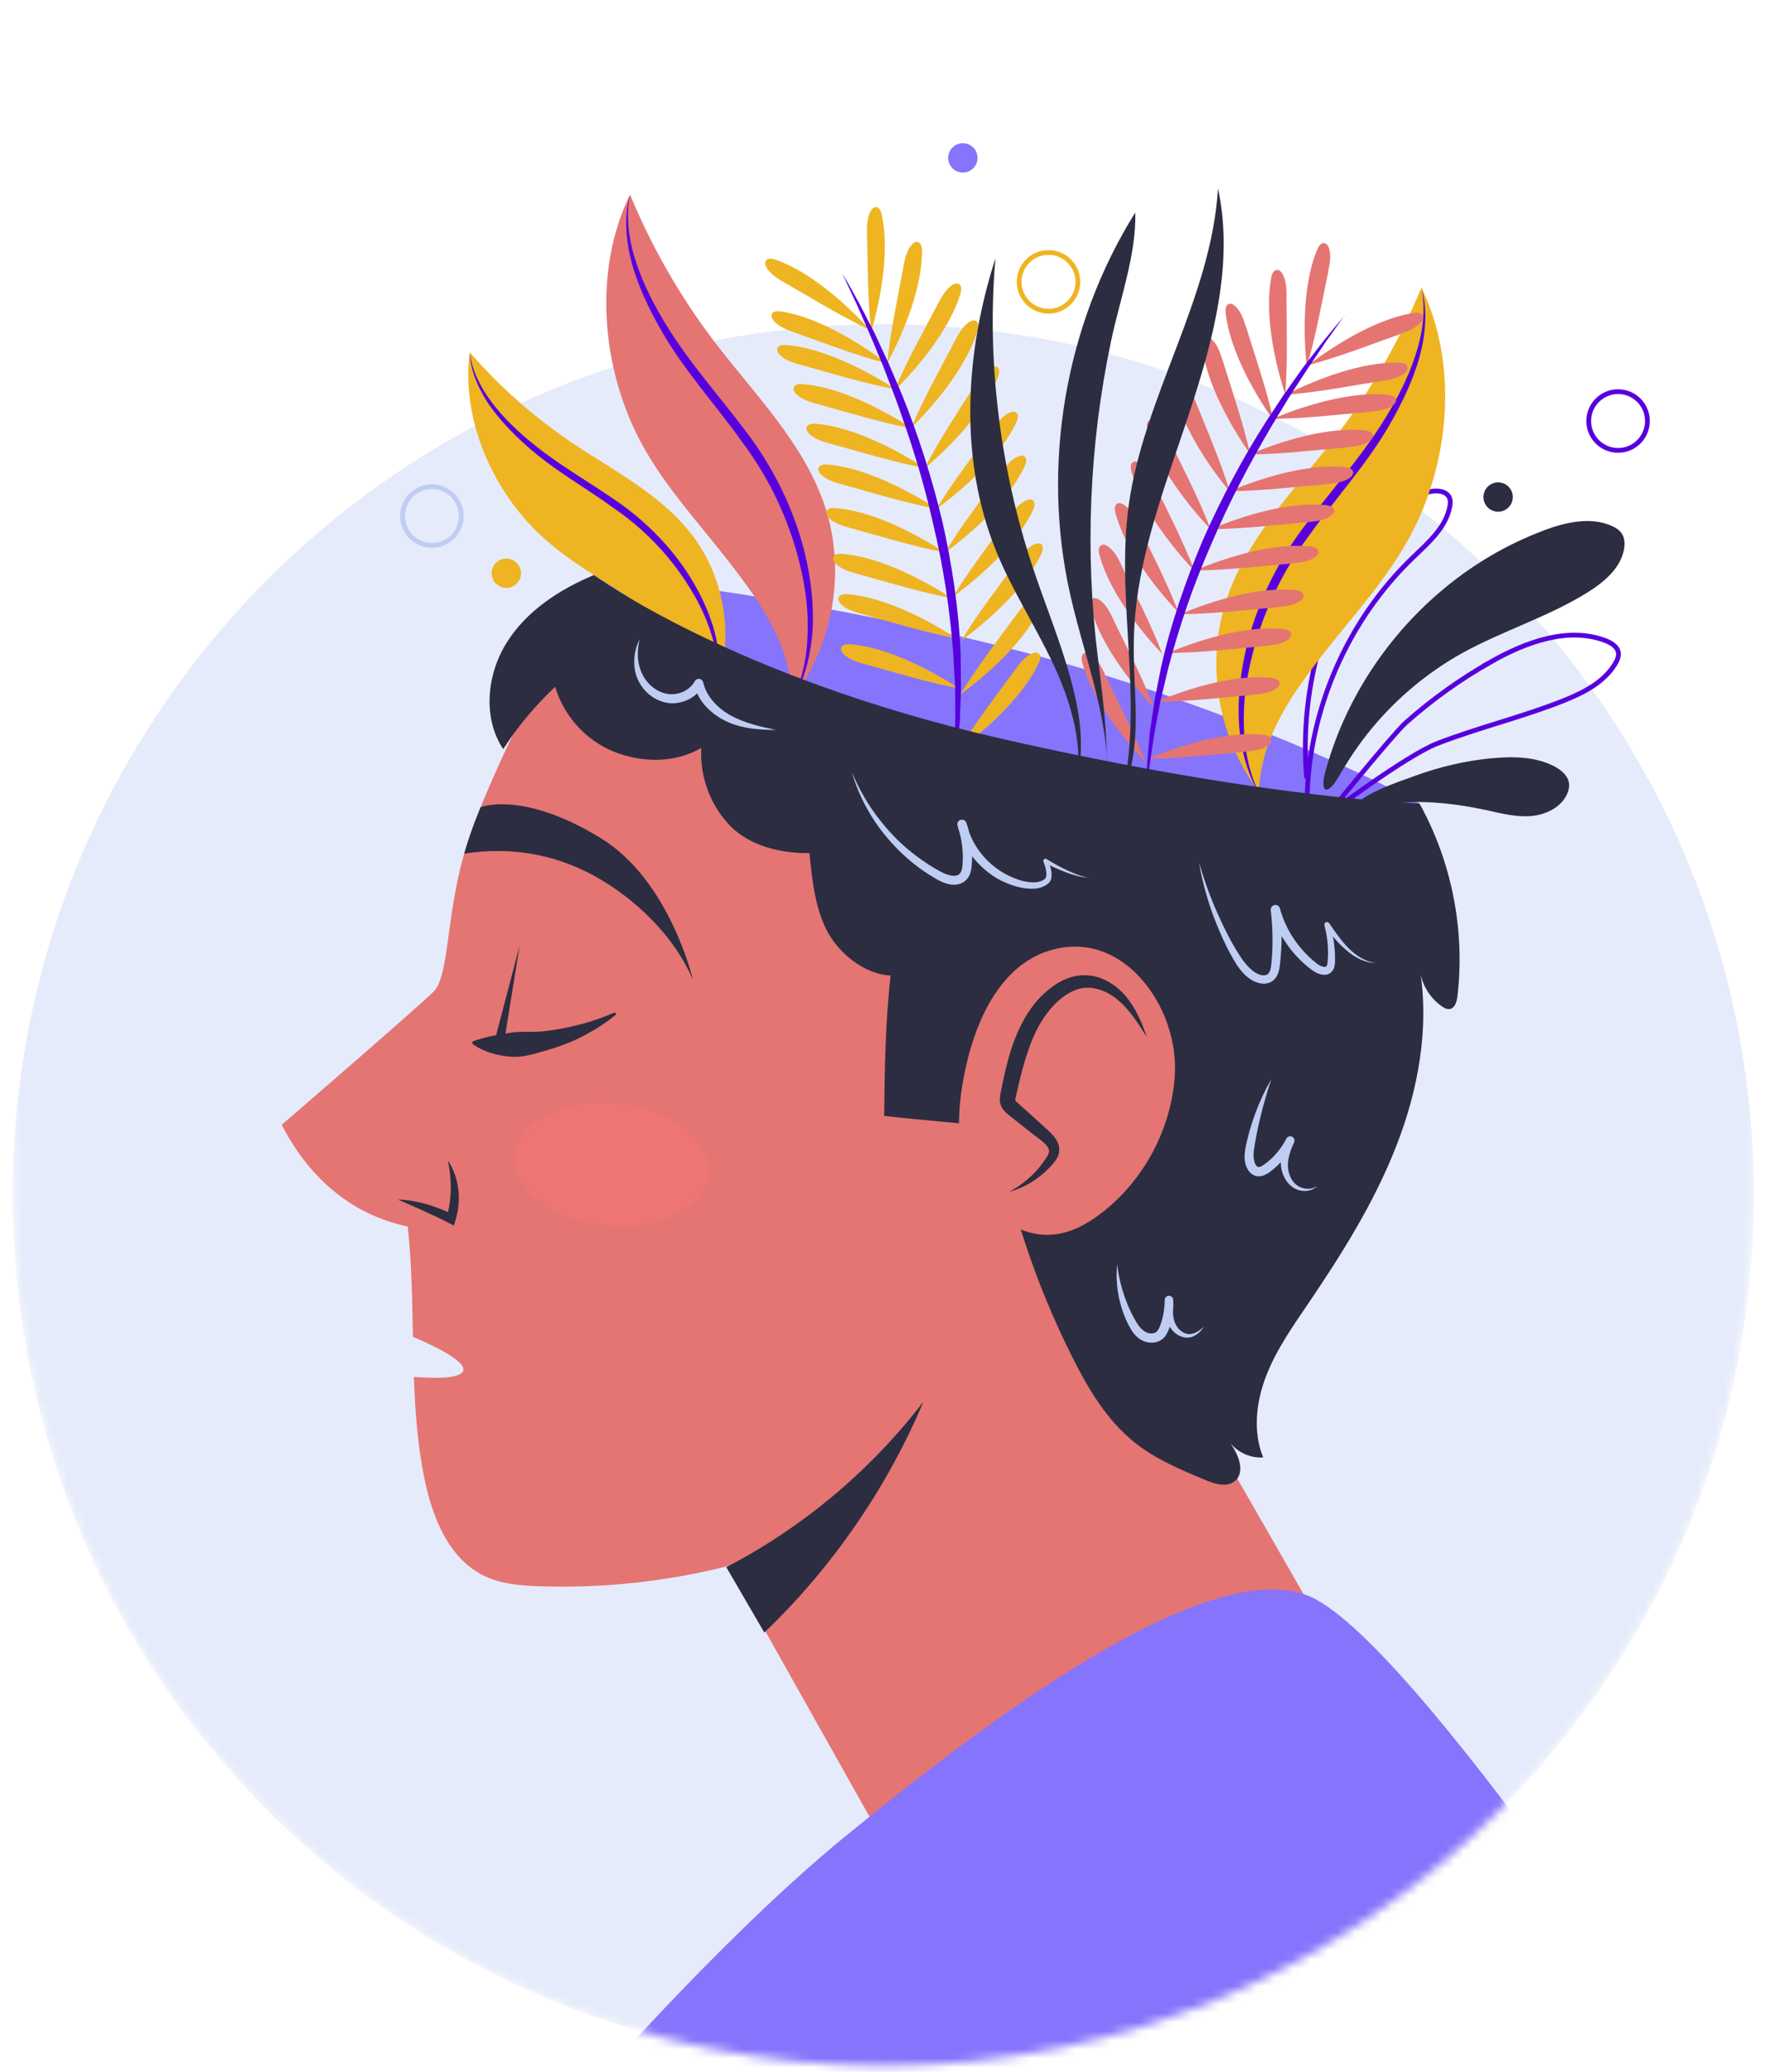 <svg width="196" height="230" viewBox="0 0 196 230" fill="none" xmlns="http://www.w3.org/2000/svg">
<mask id="mask0_991_1444" style="mask-type:luminance" maskUnits="userSpaceOnUse" x="0" y="0" width="196" height="230">
<path d="M194.754 132.67C194.754 186.06 151.474 229.34 98.084 229.34C44.694 229.34 1.414 186.06 1.414 132.67C1.414 79.28 -11.296 0 97.084 0C205.464 0 194.754 79.28 194.754 132.67Z" fill="white"/>
</mask>
<g mask="url(#mask0_991_1444)">
<path d="M98.084 229.34C151.473 229.34 194.754 186.059 194.754 132.67C194.754 79.281 151.473 36 98.084 36C44.694 36 1.414 79.281 1.414 132.67C1.414 186.059 44.694 229.34 98.084 229.34Z" fill="#E5EBFA"/>
<path d="M157.624 89.19C157.624 89.19 140.664 79.75 115.764 72.96C90.864 66.17 65.974 63.84 65.974 63.84C65.974 63.84 92.514 83.66 110.414 87.36C128.314 91.06 157.624 89.18 157.624 89.18V89.19Z" fill="#8674FC"/>
<path d="M145.104 86.41C144.344 77.69 146.494 68.75 151.134 61.33C152.914 58.48 155.234 55.73 158.424 54.68C159.364 54.37 160.694 54.41 160.994 55.36C161.074 55.63 161.054 55.91 161.004 56.19C160.594 58.56 158.584 60.27 156.854 61.94C149.624 68.9 145.314 78.8 145.144 88.83" stroke="#5700DD" stroke-width="0.53" stroke-miterlimit="10"/>
<path d="M171.434 58.88C173.844 57.99 176.564 57.34 178.924 58.36C179.394 58.56 179.854 58.84 180.124 59.28C180.424 59.76 180.444 60.37 180.354 60.93C179.994 63.03 178.194 64.57 176.384 65.71C171.964 68.49 166.854 70.01 162.294 72.55C158.504 74.67 155.114 77.51 152.344 80.85C150.954 82.53 149.744 84.33 148.664 86.22C147.474 88.3 146.514 88.13 147.174 85.68C149.264 77.95 153.814 70.93 159.884 65.74C163.304 62.81 167.224 60.46 171.444 58.89L171.434 58.88Z" fill="#2C2D40"/>
<path d="M165.584 73.46C169.454 71.28 174.104 69.55 178.264 71.11C178.924 71.36 179.644 71.8 179.724 72.5C179.764 72.89 179.604 73.27 179.404 73.61C178.184 75.72 175.854 76.9 173.594 77.8C169.014 79.62 164.194 80.76 159.604 82.54C156.134 83.89 147.434 90.44 147.434 90.44C147.434 90.44 154.764 81.43 156.094 80.25C159.004 77.66 162.194 75.38 165.594 73.46H165.584Z" stroke="#5700DD" stroke-width="0.53" stroke-miterlimit="10"/>
<path d="M165.684 84.18C167.994 83.96 170.414 83.99 172.494 85.02C173.324 85.43 174.144 86.1 174.244 87.01C174.284 87.42 174.174 87.84 173.994 88.21C173.284 89.69 171.594 90.48 169.954 90.6C168.324 90.72 166.704 90.3 165.104 89.95C162.594 89.4 160.034 89.05 157.464 89.03C154.804 89.02 152.384 89.78 149.834 90.1C150.984 88.17 155.114 86.87 157.184 86.11C159.924 85.11 162.784 84.45 165.684 84.17V84.18Z" fill="#2C2D40"/>
<path d="M139.794 87.85C135.224 81.89 133.834 73.61 136.224 66.49C138.564 59.51 144.024 54.12 148.484 48.26C152.294 43.25 155.444 37.75 157.844 31.94C161.844 40.13 161.084 50.61 156.994 58.75C154.364 63.99 150.254 68.31 146.674 72.95C143.084 77.59 140.094 81.99 139.794 87.85Z" fill="#EEB422"/>
<path d="M157.844 31.93C158.574 34.43 158.304 37.13 157.634 39.64C156.924 42.16 155.794 44.53 154.514 46.8C151.954 51.37 148.384 55.21 145.424 59.38C142.354 63.47 140.144 68.16 138.964 73.13C138.364 75.61 138.034 78.16 138.134 80.72C138.194 83.27 138.734 85.83 139.854 88.16C138.514 85.94 137.844 83.34 137.614 80.75C137.414 78.14 137.654 75.51 138.174 72.96C139.214 67.84 141.494 62.97 144.584 58.77C147.684 54.58 151.174 50.78 153.844 46.4C155.184 44.22 156.364 41.93 157.164 39.5C157.974 37.09 158.354 34.48 157.854 31.93H157.844Z" fill="#5700DD"/>
<path d="M88.014 77.51C92.584 71.55 93.974 63.27 91.584 56.15C89.244 49.17 83.784 43.78 79.324 37.92C75.514 32.91 72.364 27.41 69.964 21.6C65.964 29.79 66.724 40.27 70.814 48.41C73.444 53.65 77.554 57.97 81.134 62.61C84.724 67.25 87.714 71.65 88.014 77.51Z" fill="#E47573"/>
<path d="M69.964 21.59C69.464 24.14 69.844 26.75 70.654 29.16C71.454 31.59 72.634 33.88 73.974 36.06C76.644 40.44 80.134 44.24 83.234 48.43C86.314 52.63 88.594 57.5 89.644 62.62C90.164 65.18 90.404 67.81 90.204 70.41C89.964 73 89.294 75.6 87.964 77.82C89.084 75.49 89.624 72.93 89.684 70.38C89.784 67.83 89.454 65.27 88.854 62.79C87.674 57.81 85.464 53.13 82.394 49.04C79.434 44.87 75.864 41.03 73.304 36.46C72.024 34.2 70.894 31.82 70.184 29.3C69.514 26.79 69.244 24.09 69.974 21.59H69.964Z" fill="#5700DD"/>
<path d="M79.604 76.32C81.524 70.73 80.494 64.21 76.924 59.49C73.434 54.86 68.014 52.21 63.224 48.95C59.134 46.17 55.404 42.85 52.164 39.11C51.224 46.22 54.414 53.85 59.494 58.9C62.764 62.15 66.914 64.35 70.744 66.92C74.574 69.49 77.914 72.02 79.604 76.32Z" fill="#EEB422"/>
<path d="M52.154 39.11C52.414 41.14 53.354 42.99 54.554 44.59C55.754 46.2 57.204 47.62 58.754 48.91C61.844 51.51 65.394 53.47 68.754 55.82C72.104 58.19 75.024 61.25 77.084 64.81C78.114 66.59 78.944 68.49 79.444 70.49C79.914 72.48 80.064 74.59 79.624 76.58C79.874 74.56 79.644 72.52 79.054 70.6C78.484 68.67 77.604 66.85 76.534 65.15C74.414 61.73 71.594 58.79 68.284 56.5C65.034 54.13 61.414 52.15 58.364 49.39C56.844 48.02 55.404 46.53 54.244 44.83C53.124 43.12 52.244 41.18 52.164 39.13L52.154 39.11Z" fill="#5700DD"/>
<path d="M142.874 33.01C142.874 32.14 142.854 31.22 142.444 30.45C142.314 30.2 142.084 29.95 141.804 29.96C141.424 29.98 141.244 30.42 141.174 30.79C140.414 34.75 141.494 40.01 142.724 43.8C143.004 40.23 142.874 36.58 142.864 33L142.874 33.01Z" fill="#E47573"/>
<path d="M147.484 30.19C147.664 29.33 147.834 28.44 147.594 27.6C147.514 27.33 147.354 27.04 147.074 26.99C146.704 26.93 146.434 27.33 146.284 27.68C144.714 31.4 144.694 36.76 145.114 40.73C146.124 37.3 146.764 33.7 147.494 30.2L147.484 30.19Z" fill="#E47573"/>
<path d="M155.494 37.07C156.314 36.78 157.174 36.46 157.764 35.81C157.954 35.6 158.114 35.31 158.014 35.05C157.874 34.7 157.394 34.68 157.024 34.74C153.034 35.34 148.444 38.11 145.274 40.54C148.734 39.62 152.134 38.28 155.504 37.08L155.494 37.07Z" fill="#E47573"/>
<path d="M153.464 42.29C154.324 42.15 155.224 41.99 155.924 41.46C156.144 41.29 156.364 41.03 156.304 40.75C156.224 40.38 155.754 40.27 155.384 40.26C151.354 40.13 146.334 42.02 142.774 43.83C146.344 43.55 149.924 42.85 153.464 42.28V42.29Z" fill="#E47573"/>
<path d="M152.084 45.71C152.954 45.63 153.864 45.54 154.594 45.06C154.834 44.9 155.064 44.66 155.024 44.38C154.974 44.01 154.514 43.87 154.144 43.83C150.134 43.41 144.994 44.95 141.314 46.5C144.894 46.47 148.524 46.03 152.084 45.72V45.71Z" fill="#E47573"/>
<path d="M149.514 49.66C150.384 49.58 151.294 49.49 152.024 49.01C152.264 48.85 152.494 48.61 152.454 48.33C152.404 47.96 151.944 47.82 151.574 47.78C147.564 47.36 142.424 48.9 138.744 50.45C142.324 50.42 145.954 49.98 149.514 49.67V49.66Z" fill="#E47573"/>
<path d="M147.324 53.74C148.194 53.66 149.104 53.57 149.834 53.09C150.074 52.93 150.304 52.69 150.264 52.41C150.214 52.04 149.754 51.9 149.384 51.86C145.374 51.44 140.234 52.98 136.554 54.53C140.134 54.5 143.764 54.06 147.324 53.75V53.74Z" fill="#E47573"/>
<path d="M145.214 57.96C146.084 57.88 146.994 57.79 147.724 57.31C147.964 57.15 148.194 56.91 148.154 56.63C148.104 56.26 147.644 56.12 147.274 56.08C143.264 55.66 138.124 57.2 134.444 58.75C138.024 58.72 141.654 58.28 145.214 57.97V57.96Z" fill="#E47573"/>
<path d="M143.464 62.54C144.334 62.46 145.244 62.37 145.974 61.89C146.214 61.73 146.444 61.49 146.404 61.21C146.354 60.84 145.894 60.7 145.524 60.66C141.514 60.24 136.374 61.78 132.694 63.33C136.274 63.3 139.904 62.86 143.464 62.55V62.54Z" fill="#E47573"/>
<path d="M141.814 67.4C142.684 67.32 143.594 67.23 144.324 66.75C144.564 66.59 144.794 66.35 144.754 66.07C144.704 65.7 144.244 65.56 143.874 65.52C139.864 65.1 134.724 66.64 131.044 68.19C134.624 68.16 138.254 67.72 141.814 67.41V67.4Z" fill="#E47573"/>
<path d="M140.444 71.71C141.314 71.63 142.224 71.54 142.954 71.06C143.194 70.9 143.424 70.66 143.384 70.38C143.334 70.01 142.874 69.87 142.504 69.83C138.494 69.41 133.354 70.95 129.674 72.5C133.254 72.47 136.884 72.03 140.444 71.72V71.71Z" fill="#E47573"/>
<path d="M139.154 77.13C140.024 77.05 140.934 76.96 141.664 76.48C141.904 76.32 142.134 76.08 142.094 75.8C142.044 75.43 141.584 75.29 141.214 75.25C137.204 74.83 132.064 76.37 128.384 77.92C131.964 77.89 135.594 77.45 139.154 77.14V77.13Z" fill="#E47573"/>
<path d="M138.244 83.45C139.114 83.37 140.024 83.28 140.754 82.8C140.994 82.64 141.224 82.4 141.184 82.12C141.134 81.75 140.674 81.61 140.304 81.57C136.294 81.15 131.154 82.69 127.474 84.24C131.054 84.21 134.684 83.77 138.244 83.46V83.45Z" fill="#E47573"/>
<path d="M138.374 36.34C138.114 35.5 137.834 34.63 137.204 34.02C137.004 33.82 136.714 33.65 136.454 33.74C136.104 33.87 136.064 34.35 136.104 34.72C136.544 38.73 139.124 43.43 141.424 46.69C140.644 43.2 139.444 39.75 138.384 36.33L138.374 36.34Z" fill="#E47573"/>
<path d="M135.764 40.02C135.504 39.18 135.224 38.31 134.594 37.7C134.394 37.5 134.104 37.33 133.844 37.42C133.494 37.55 133.454 38.03 133.494 38.4C133.934 42.41 136.514 47.11 138.814 50.37C138.034 46.88 136.834 43.43 135.774 40.01L135.764 40.02Z" fill="#E47573"/>
<path d="M132.734 44.5C132.414 43.69 132.054 42.84 131.394 42.28C131.174 42.1 130.874 41.95 130.624 42.06C130.284 42.21 130.274 42.7 130.344 43.07C131.094 47.03 134.034 51.52 136.574 54.59C135.524 51.17 134.064 47.82 132.734 44.5Z" fill="#E47573"/>
<path d="M129.914 48.94C129.534 48.15 129.124 47.33 128.424 46.82C128.194 46.65 127.884 46.52 127.634 46.66C127.304 46.84 127.334 47.32 127.424 47.68C128.444 51.58 131.694 55.86 134.434 58.75C133.154 55.41 131.464 52.17 129.904 48.95L129.914 48.94Z" fill="#E47573"/>
<path d="M128.134 53.56C127.754 52.77 127.344 51.95 126.634 51.44C126.404 51.27 126.094 51.14 125.844 51.28C125.514 51.46 125.544 51.94 125.634 52.3C126.654 56.2 129.904 60.48 132.644 63.37C131.364 60.03 129.674 56.79 128.114 53.57L128.134 53.56Z" fill="#E47573"/>
<path d="M126.354 58.19C125.974 57.4 125.564 56.58 124.864 56.07C124.634 55.9 124.324 55.77 124.074 55.91C123.744 56.09 123.774 56.57 123.864 56.93C124.884 60.83 128.134 65.11 130.874 68C129.594 64.66 127.904 61.42 126.344 58.2L126.354 58.19Z" fill="#E47573"/>
<path d="M124.574 62.81C124.194 62.02 123.784 61.2 123.074 60.69C122.844 60.52 122.534 60.39 122.284 60.53C121.954 60.71 121.984 61.19 122.074 61.55C123.094 65.45 126.344 69.73 129.084 72.62C127.804 69.28 126.114 66.04 124.554 62.82L124.574 62.81Z" fill="#E47573"/>
<path d="M122.674 74.79C122.294 74 121.884 73.18 121.174 72.67C120.944 72.5 120.634 72.37 120.384 72.51C120.054 72.69 120.084 73.17 120.174 73.53C121.194 77.43 124.444 81.71 127.184 84.6C125.904 81.26 124.214 78.02 122.654 74.8L122.674 74.79Z" fill="#E47573"/>
<path d="M123.624 68.74C123.244 67.95 122.834 67.13 122.134 66.62C121.904 66.45 121.594 66.32 121.344 66.46C121.014 66.64 121.044 67.12 121.134 67.48C122.154 71.38 125.404 75.66 128.144 78.55C126.864 75.21 125.174 71.97 123.614 68.75L123.624 68.74Z" fill="#E47573"/>
<path d="M149.334 34.97C148.634 35.98 147.914 36.99 147.194 37.99L145.134 41.05L143.124 44.14L141.214 47.29C138.724 51.52 136.434 55.87 134.524 60.38C132.544 64.86 130.954 69.51 129.714 74.25L128.864 77.83L128.184 81.45L127.644 85.1L127.274 88.78C127.294 87.55 127.324 86.31 127.364 85.08L127.674 81.39L128.214 77.72L128.934 74.08C130.014 69.25 131.634 64.54 133.564 59.98C135.574 55.45 137.874 51.06 140.534 46.89L142.574 43.8L144.714 40.78L146.974 37.85C147.754 36.89 148.544 35.94 149.334 35V34.97Z" fill="#5700DD"/>
<path d="M100.304 29.67C100.464 28.81 100.644 27.91 101.194 27.23C101.374 27.01 101.634 26.8 101.914 26.87C102.284 26.95 102.374 27.43 102.384 27.8C102.424 31.83 100.414 36.81 98.524 40.32C98.884 36.76 99.664 33.19 100.314 29.67H100.304Z" fill="#EEB422"/>
<path d="M96.284 26.07C96.264 25.2 96.254 24.28 96.644 23.5C96.774 23.25 96.984 22.99 97.264 22.99C97.644 22.99 97.834 23.44 97.914 23.81C98.784 27.75 97.854 33.03 96.734 36.86C96.354 33.3 96.374 29.65 96.284 26.07Z" fill="#EEB422"/>
<path d="M87.164 31.4C86.404 30.96 85.624 30.5 85.154 29.75C85.004 29.51 84.894 29.19 85.044 28.95C85.244 28.63 85.724 28.7 86.084 28.82C89.904 30.12 93.924 33.68 96.604 36.63C93.374 35.1 90.264 33.18 87.164 31.4Z" fill="#EEB422"/>
<path d="M88.224 36.91C87.404 36.62 86.544 36.3 85.954 35.65C85.764 35.44 85.604 35.15 85.704 34.89C85.844 34.54 86.324 34.52 86.694 34.57C90.684 35.16 95.284 37.92 98.454 40.34C94.994 39.43 91.594 38.1 88.214 36.91H88.224Z" fill="#EEB422"/>
<path d="M88.974 40.52C88.134 40.29 87.254 40.03 86.624 39.43C86.424 39.23 86.234 38.95 86.324 38.69C86.444 38.33 86.914 38.28 87.294 38.3C91.314 38.61 96.104 41.04 99.434 43.22C95.924 42.55 92.424 41.47 88.984 40.52H88.974Z" fill="#EEB422"/>
<path d="M90.794 44.86C89.954 44.63 89.074 44.37 88.444 43.77C88.244 43.57 88.054 43.29 88.144 43.03C88.264 42.67 88.734 42.62 89.114 42.64C93.134 42.95 97.924 45.38 101.254 47.56C97.744 46.89 94.244 45.81 90.804 44.86H90.794Z" fill="#EEB422"/>
<path d="M92.224 49.26C91.384 49.03 90.504 48.77 89.874 48.17C89.674 47.97 89.484 47.69 89.574 47.43C89.694 47.07 90.164 47.02 90.544 47.04C94.564 47.35 99.354 49.78 102.684 51.96C99.174 51.29 95.674 50.21 92.234 49.26H92.224Z" fill="#EEB422"/>
<path d="M93.544 53.79C92.704 53.56 91.824 53.3 91.194 52.7C90.994 52.5 90.804 52.22 90.894 51.96C91.014 51.6 91.484 51.55 91.864 51.57C95.884 51.88 100.674 54.31 104.004 56.49C100.494 55.82 96.994 54.74 93.554 53.79H93.544Z" fill="#EEB422"/>
<path d="M94.434 58.62C93.594 58.39 92.714 58.13 92.074 57.53C91.874 57.33 91.684 57.05 91.774 56.79C91.894 56.43 92.364 56.38 92.744 56.4C96.764 56.71 101.554 59.14 104.884 61.32C101.374 60.65 97.874 59.57 94.434 58.62Z" fill="#EEB422"/>
<path d="M95.184 63.7C94.344 63.47 93.464 63.21 92.834 62.61C92.634 62.41 92.444 62.13 92.534 61.87C92.654 61.51 93.124 61.46 93.504 61.48C97.524 61.79 102.314 64.22 105.644 66.4C102.134 65.73 98.634 64.65 95.194 63.7H95.184Z" fill="#EEB422"/>
<path d="M95.764 68.18C94.924 67.95 94.044 67.69 93.414 67.09C93.214 66.89 93.023 66.61 93.114 66.35C93.234 65.99 93.704 65.94 94.084 65.96C98.103 66.27 102.894 68.7 106.224 70.88C102.714 70.21 99.214 69.13 95.774 68.18H95.764Z" fill="#EEB422"/>
<path d="M96.064 73.74C95.224 73.51 94.344 73.25 93.714 72.65C93.514 72.45 93.324 72.17 93.414 71.91C93.534 71.55 94.004 71.5 94.384 71.52C98.404 71.83 103.194 74.26 106.524 76.44C103.014 75.77 99.514 74.69 96.074 73.74H96.064Z" fill="#EEB422"/>
<path d="M95.834 80.13C94.994 79.9 94.114 79.64 93.484 79.04C93.284 78.84 93.094 78.56 93.184 78.3C93.304 77.94 93.774 77.89 94.154 77.91C98.174 78.22 102.964 80.65 106.294 82.83C102.784 82.16 99.284 81.08 95.844 80.13H95.834Z" fill="#EEB422"/>
<path d="M104.144 33.75C104.554 32.98 104.984 32.17 105.704 31.68C105.934 31.52 106.254 31.4 106.494 31.54C106.824 31.73 106.774 32.21 106.664 32.57C105.514 36.44 102.134 40.6 99.294 43.4C100.684 40.11 102.484 36.92 104.144 33.75Z" fill="#EEB422"/>
<path d="M106.044 37.84C106.454 37.07 106.884 36.26 107.604 35.77C107.834 35.61 108.154 35.49 108.394 35.63C108.724 35.82 108.674 36.3 108.564 36.66C107.414 40.53 104.034 44.69 101.194 47.49C102.584 44.2 104.384 41.01 106.044 37.84Z" fill="#EEB422"/>
<path d="M108.224 42.79C108.684 42.05 109.184 41.28 109.944 40.85C110.194 40.71 110.514 40.61 110.744 40.77C111.054 40.98 110.974 41.46 110.834 41.81C109.384 45.57 105.684 49.46 102.644 52.03C104.294 48.85 106.324 45.82 108.224 42.79Z" fill="#EEB422"/>
<path d="M110.204 47.66C110.714 46.95 111.264 46.22 112.054 45.84C112.304 45.72 112.634 45.64 112.854 45.82C113.144 46.05 113.034 46.52 112.874 46.86C111.174 50.52 107.214 54.14 103.994 56.49C105.854 53.44 108.094 50.55 110.204 47.66Z" fill="#EEB422"/>
<path d="M111.134 52.53C111.644 51.82 112.194 51.09 112.984 50.71C113.234 50.59 113.564 50.51 113.784 50.69C114.074 50.92 113.964 51.39 113.804 51.73C112.104 55.39 108.144 59.01 104.924 61.36C106.784 58.31 109.024 55.42 111.134 52.53Z" fill="#EEB422"/>
<path d="M112.054 57.4C112.564 56.69 113.114 55.96 113.904 55.58C114.154 55.46 114.484 55.38 114.704 55.56C114.994 55.79 114.884 56.26 114.724 56.6C113.024 60.26 109.064 63.88 105.844 66.23C107.704 63.18 109.944 60.29 112.054 57.4Z" fill="#EEB422"/>
<path d="M112.974 62.27C113.484 61.56 114.034 60.83 114.824 60.45C115.074 60.33 115.404 60.25 115.624 60.43C115.914 60.66 115.804 61.13 115.644 61.47C113.944 65.13 109.984 68.75 106.764 71.1C108.624 68.05 110.864 65.16 112.974 62.27Z" fill="#EEB422"/>
<path d="M112.694 74.39C113.204 73.68 113.754 72.95 114.544 72.57C114.794 72.45 115.124 72.37 115.344 72.55C115.634 72.78 115.524 73.25 115.364 73.59C113.664 77.25 109.704 80.87 106.484 83.22C108.344 80.17 110.584 77.28 112.694 74.39Z" fill="#EEB422"/>
<path d="M112.844 68.27C113.354 67.56 113.904 66.83 114.694 66.45C114.944 66.33 115.274 66.25 115.494 66.43C115.784 66.66 115.674 67.13 115.514 67.47C113.814 71.13 109.854 74.75 106.634 77.1C108.494 74.05 110.734 71.16 112.844 68.27Z" fill="#EEB422"/>
<path d="M93.604 30.45C94.214 31.52 94.824 32.59 95.414 33.68L97.114 36.97L98.674 40.33L100.134 43.74C101.994 48.32 103.484 53.06 104.644 57.87C105.724 62.7 106.474 67.62 106.674 72.57L106.724 76.28L106.594 79.99L106.234 83.68C106.054 84.9 105.864 86.12 105.664 87.34L105.964 83.66L106.084 79.98L106.064 76.3L105.864 72.63C105.494 67.74 104.764 62.88 103.614 58.12C102.554 53.34 101.064 48.65 99.374 44.04L98.054 40.6L96.634 37.2L95.154 33.82C94.624 32.71 94.104 31.59 93.594 30.47L93.604 30.45Z" fill="#5700DD"/>
<path d="M119.444 87.69C120.414 83.05 119.044 78.22 117.054 73.92C115.064 69.62 112.434 65.62 110.644 61.24C106.454 50.98 107.154 39.22 110.544 28.67C109.544 40.01 111.054 51.95 114.614 62.77C116.024 67.04 117.774 71.2 118.944 75.55C120.114 79.89 120.444 83.31 119.444 87.69Z" fill="#2C2D40"/>
<path d="M122.333 91.18C124.523 82.87 120.713 74.34 118.833 65.95C115.613 51.61 118.283 36.04 126.073 23.59C126.183 28.34 124.343 33.26 123.373 37.91C120.953 49.42 120.463 61.32 121.913 72.99C122.633 78.76 123.533 85.49 122.333 91.18Z" fill="#2C2D40"/>
<path d="M124.573 88.35C127.073 77.88 123.883 66.83 125.333 56.16C126.983 44.02 134.543 33.14 135.253 20.91C137.043 29.16 134.733 37.76 132.093 45.77C129.453 53.79 126.273 61.8 125.933 70.24C125.673 76.83 127.153 82.28 124.563 88.35H124.573Z" fill="#2C2D40"/>
<path d="M182.944 46.74C182.944 48.54 181.484 50 179.684 50C177.884 50 176.424 48.54 176.424 46.74C176.424 44.94 177.884 43.48 179.684 43.48C181.484 43.48 182.944 44.94 182.944 46.74Z" stroke="#5700DD" stroke-width="0.53" stroke-miterlimit="10"/>
<path d="M119.694 31.29C119.694 33.09 118.234 34.55 116.434 34.55C114.634 34.55 113.174 33.09 113.174 31.29C113.174 29.49 114.634 28.03 116.434 28.03C118.234 28.03 119.694 29.49 119.694 31.29Z" stroke="#EEB422" stroke-width="0.53" stroke-miterlimit="10"/>
<path d="M47.964 60.55C49.764 60.55 51.224 59.09 51.224 57.29C51.224 55.49 49.764 54.03 47.964 54.03C46.163 54.03 44.704 55.49 44.704 57.29C44.704 59.09 46.163 60.55 47.964 60.55Z" stroke="#BFCDF2" stroke-width="0.53" stroke-miterlimit="10"/>
<path d="M167.994 55.18C167.994 56.08 167.264 56.81 166.364 56.81C165.464 56.81 164.734 56.08 164.734 55.18C164.734 54.28 165.464 53.55 166.364 53.55C167.264 53.55 167.994 54.28 167.994 55.18Z" fill="#2C2D40"/>
<path d="M108.554 17.53C108.554 18.43 107.824 19.16 106.924 19.16C106.024 19.16 105.294 18.43 105.294 17.53C105.294 16.63 106.024 15.9 106.924 15.9C107.824 15.9 108.554 16.63 108.554 17.53Z" fill="#8674FC"/>
<path d="M57.853 63.64C57.853 64.54 57.123 65.27 56.224 65.27C55.324 65.27 54.593 64.54 54.593 63.64C54.593 62.74 55.324 62.01 56.224 62.01C57.123 62.01 57.853 62.74 57.853 63.64Z" fill="#EEB422"/>
<path d="M128.854 149.26L87.594 81.79L61.124 73.23C61.124 73.23 54.114 86.46 51.784 93.99C49.444 101.52 49.964 108.26 48.154 110.08C46.334 111.9 31.284 124.87 31.284 124.87C34.224 130.62 38.944 134.85 45.274 136.16C45.724 140.2 45.774 144.31 45.854 148.41C47.614 149.15 51.464 150.9 51.464 152.03C51.464 153.16 47.814 153 45.964 152.86C46.094 156.67 46.374 160.46 47.134 164.16C48.014 168.45 49.824 173.04 53.774 174.95C55.654 175.86 57.794 176.03 59.884 176.1C66.954 176.34 74.054 175.58 80.914 173.84L103.354 213.78L148.064 182.74L128.864 149.27L128.854 149.26Z" fill="#E47573"/>
<path d="M157.624 89.19C161.214 95.66 162.714 103.28 161.844 110.63C161.774 111.21 161.564 111.93 160.984 112.02C160.684 112.06 160.394 111.91 160.144 111.74C158.754 110.79 157.814 109.21 157.664 107.53C158.744 114.17 157.494 121.02 155.034 127.28C152.584 133.54 148.974 139.27 145.194 144.84C143.464 147.38 141.684 149.93 140.584 152.8C139.484 155.67 139.114 158.95 140.274 161.8C138.794 161.9 137.284 161.18 136.444 159.96C137.474 161.31 138.414 163.45 137.064 164.47C136.164 165.14 134.904 164.74 133.864 164.31C131.104 163.16 128.294 161.98 125.964 160.11C122.904 157.66 120.844 154.18 119.084 150.67C115.034 142.62 112.164 133.99 110.574 125.13C106.594 124.66 102.164 124.35 98.184 123.88C98.244 118.72 98.314 113.42 98.904 108.3C95.994 108.17 93.054 105.8 91.764 103.19C90.474 100.58 90.174 97.61 89.894 94.71C86.744 94.76 83.224 93.91 81.044 91.64C78.864 89.37 77.694 86.17 77.874 83.03C74.974 84.73 71.324 84.7 68.204 83.46C65.084 82.22 62.594 79.48 61.654 76.25C59.584 78.17 57.554 80.57 56.024 82.95C55.924 83.1 55.974 83 55.874 83.16C53.584 79.69 54.054 74.89 56.254 71.36C58.454 67.83 62.114 65.44 65.954 63.84C65.954 63.84 81.194 75.13 110.954 81.95C140.714 88.76 157.604 89.19 157.604 89.19H157.624Z" fill="#2C2D40"/>
<path d="M130.474 119.25C130.124 125.2 127.104 130.94 122.404 134.6C120.934 135.75 119.264 136.71 117.414 137C113.254 137.65 109.194 134.53 107.594 130.64C105.994 126.75 106.374 122.33 107.304 118.23C108.514 112.93 111.214 107.25 116.384 105.58C124.724 102.89 130.904 111.88 130.464 119.25H130.474Z" fill="#E47573"/>
<g style="mix-blend-mode:multiply">
<path d="M112.074 132.3C113.854 131.59 115.434 130.38 116.564 128.83C116.794 128.52 117.014 128.18 117.044 127.79C117.104 127.06 116.484 126.46 115.924 125.99C114.784 125.03 113.644 124.07 112.514 123.11C112.284 122.92 112.054 122.71 111.944 122.44C111.834 122.13 111.894 121.79 111.964 121.47C112.824 117.39 113.884 112.99 117.124 110.36C117.994 109.65 119.034 109.09 120.154 108.98C121.814 108.81 123.454 109.65 124.624 110.84C125.794 112.03 126.574 113.54 127.304 115.04C127.304 115.04 128.884 123.48 123.394 129.1C117.904 134.72 112.074 132.29 112.074 132.29V132.3Z" fill="#E47573"/>
</g>
<path d="M127.304 115.05C126.374 113.6 125.454 112.11 124.194 111.06C122.974 110.01 121.364 109.41 119.964 109.74C118.564 110.08 117.274 111.16 116.334 112.41C115.364 113.66 114.664 115.15 114.154 116.72C113.604 118.28 113.224 119.93 112.844 121.6C112.794 121.81 112.754 121.97 112.754 122.06C112.754 122.16 112.734 122.12 112.764 122.18C112.814 122.29 113.244 122.64 113.544 122.92C114.194 123.49 114.824 124.07 115.464 124.65L116.424 125.53C116.754 125.84 117.114 126.18 117.384 126.69C117.674 127.17 117.714 127.94 117.444 128.44C117.184 128.95 116.884 129.25 116.574 129.59C115.334 130.89 113.764 131.86 112.084 132.31C113.604 131.48 114.914 130.36 115.864 129.01C116.094 128.68 116.354 128.32 116.454 128.03C116.544 127.74 116.494 127.56 116.324 127.3C115.984 126.81 115.194 126.3 114.534 125.77C113.854 125.24 113.174 124.71 112.504 124.17C112.164 123.87 111.864 123.74 111.384 123.16C111.154 122.87 111.014 122.39 111.034 122.06C111.034 121.72 111.094 121.45 111.134 121.24C111.474 119.54 111.844 117.82 112.414 116.12C113.004 114.44 113.794 112.75 114.984 111.31C115.574 110.59 116.274 109.96 117.044 109.41C117.824 108.87 118.734 108.45 119.734 108.31C120.734 108.17 121.754 108.35 122.614 108.75C123.484 109.15 124.234 109.73 124.844 110.4C126.064 111.77 126.754 113.41 127.324 115.04L127.304 115.05Z" fill="#2C2D40"/>
<g style="mix-blend-mode:overlay">
<path d="M133.194 95.91C133.764 97.81 134.414 99.67 135.234 101.46C136.024 103.24 136.934 105.04 138.014 106.6C138.574 107.33 139.254 108.06 140.024 108.24C140.414 108.33 140.724 108.26 140.894 108.02C141.084 107.79 141.154 107.34 141.194 106.86C141.384 104.93 141.334 102.98 141.114 101.05C141.084 100.76 141.284 100.5 141.574 100.47C141.834 100.44 142.064 100.61 142.134 100.85C142.744 103.1 144.074 105.16 145.864 106.67C146.094 106.85 146.314 107.05 146.524 107.16C146.744 107.28 146.984 107.35 147.124 107.34C147.254 107.32 147.324 107.29 147.384 107.08C147.434 106.88 147.444 106.54 147.464 106.26C147.514 105.08 147.384 103.89 147.074 102.74C147.034 102.57 147.124 102.41 147.284 102.37C147.404 102.34 147.534 102.39 147.604 102.49C148.274 103.46 148.934 104.44 149.754 105.26C150.574 106.08 151.594 106.75 152.784 106.92C151.574 106.9 150.444 106.29 149.534 105.51C148.604 104.73 147.834 103.79 147.124 102.83L147.654 102.57C148.034 103.76 148.244 105.01 148.254 106.27C148.254 106.59 148.274 106.87 148.194 107.27C148.154 107.66 147.734 108.17 147.244 108.21C146.324 108.28 145.764 107.73 145.284 107.38C143.314 105.78 141.844 103.58 141.134 101.14L142.144 100.94C142.394 102.94 142.374 104.97 142.144 106.97C142.084 107.46 142.044 108.06 141.614 108.62C141.404 108.89 141.074 109.09 140.734 109.16C140.394 109.24 140.074 109.2 139.784 109.13C138.604 108.8 137.884 107.91 137.314 107.07C136.234 105.33 135.444 103.52 134.724 101.65C134.054 99.77 133.504 97.85 133.174 95.9L133.194 95.91Z" fill="#BFCDF2"/>
<path d="M141.144 119.92C140.714 121.2 140.344 122.48 140.024 123.78C139.704 125.07 139.434 126.38 139.244 127.67C139.164 128.29 139.204 128.9 139.434 129.3C139.564 129.5 139.684 129.57 139.804 129.56C139.934 129.56 140.174 129.44 140.414 129.26C141.434 128.53 142.264 127.54 142.844 126.42V126.4C142.974 126.17 143.264 126.08 143.494 126.2C143.724 126.32 143.814 126.6 143.704 126.83C143.424 127.42 143.204 128.03 143.084 128.64C142.974 129.26 143.004 129.88 143.214 130.46C143.424 131.03 143.824 131.55 144.404 131.8C144.974 132.05 145.704 132.06 146.274 131.66C145.804 132.18 144.984 132.33 144.284 132.14C143.554 131.96 142.954 131.38 142.624 130.71C142.274 130.04 142.184 129.26 142.254 128.52C142.324 127.78 142.554 127.08 142.824 126.43L143.684 126.83C143.104 128.13 142.164 129.26 141.014 130.11C140.714 130.31 140.344 130.57 139.804 130.59C139.234 130.61 138.754 130.19 138.554 129.82C138.104 129.03 138.184 128.22 138.294 127.52C138.554 126.16 138.934 124.86 139.404 123.58C139.874 122.31 140.454 121.08 141.124 119.91L141.144 119.92Z" fill="#BFCDF2"/>
<path d="M124.054 140.37C124.204 141.6 124.484 142.79 124.874 143.93C125.274 145.05 125.784 146.19 126.414 147.12C126.744 147.57 127.134 147.9 127.564 148C128.034 148.09 128.404 147.99 128.614 147.62C128.854 147.24 129.034 146.61 129.154 146.07C129.264 145.51 129.344 144.93 129.334 144.35H130.274C130.214 145.51 130.154 146.67 130.854 147.48C131.194 147.87 131.674 148.15 132.204 148.1C132.744 148.05 133.254 147.69 133.684 147.29C133.364 147.79 132.914 148.26 132.274 148.44C131.624 148.63 130.894 148.36 130.414 147.91C129.904 147.46 129.614 146.8 129.484 146.18C129.344 145.54 129.344 144.92 129.344 144.32C129.344 144.06 129.554 143.85 129.814 143.85C130.064 143.85 130.264 144.05 130.284 144.29V144.31C130.324 144.96 130.284 145.62 130.164 146.26C130.014 146.91 129.894 147.5 129.504 148.18C129.304 148.51 128.934 148.84 128.524 148.96C128.114 149.09 127.704 149.08 127.324 148.99C126.544 148.8 125.984 148.21 125.634 147.65C124.944 146.51 124.544 145.33 124.264 144.09C124.004 142.86 123.934 141.59 124.054 140.36V140.37Z" fill="#BFCDF2"/>
<path d="M94.614 85.76C95.404 87.62 96.394 89.37 97.634 90.94C98.844 92.52 100.264 93.93 101.854 95.1C102.654 95.68 103.464 96.24 104.334 96.7C105.124 97.17 106.164 97.44 106.554 97.01C106.764 96.82 106.864 96.42 106.894 95.94C106.924 95.46 106.934 94.98 106.894 94.5C106.834 93.54 106.644 92.59 106.334 91.69L107.324 91.4C107.584 92.55 108.114 93.64 108.834 94.6C109.554 95.55 110.474 96.36 111.514 96.95C112.544 97.52 113.744 97.99 114.884 97.96C115.164 97.94 115.434 97.89 115.684 97.78C115.804 97.73 115.924 97.65 116.014 97.58C116.084 97.53 116.124 97.44 116.164 97.34C116.274 96.87 116.094 96.22 115.884 95.68V95.65C115.824 95.53 115.884 95.39 116.014 95.35C116.084 95.32 116.164 95.33 116.224 95.37C116.934 95.81 117.684 96.23 118.444 96.59C119.214 96.94 119.994 97.29 120.834 97.42C119.974 97.39 119.144 97.13 118.344 96.83C117.534 96.53 116.764 96.17 115.984 95.78L116.324 95.47C116.604 96.07 116.864 96.69 116.754 97.47C116.704 97.66 116.624 97.88 116.444 98.04C116.294 98.18 116.154 98.27 115.984 98.36C115.664 98.53 115.304 98.62 114.954 98.65C113.554 98.75 112.294 98.3 111.104 97.73C109.934 97.11 108.904 96.24 108.064 95.2C107.234 94.16 106.634 92.93 106.324 91.63C106.254 91.35 106.424 91.07 106.704 91.01C106.964 90.95 107.224 91.09 107.314 91.34C107.664 92.34 107.884 93.39 107.934 94.44C107.964 94.97 107.954 95.5 107.914 96.02C107.864 96.53 107.794 97.21 107.254 97.73C106.714 98.25 105.934 98.29 105.394 98.16C104.824 98.04 104.314 97.79 103.864 97.52C102.974 97 102.124 96.42 101.324 95.77C99.734 94.47 98.334 92.94 97.184 91.25C96.054 89.55 95.164 87.7 94.604 85.76H94.614Z" fill="#BFCDF2"/>
<path d="M71.014 71.07C70.784 72.07 70.744 73.1 71.024 74.04C71.274 74.98 71.824 75.8 72.564 76.35C73.304 76.91 74.214 77.18 75.074 77.03C75.944 76.9 76.744 76.37 77.144 75.64C77.284 75.38 77.594 75.29 77.844 75.43C77.974 75.5 78.064 75.63 78.094 75.77C78.454 77.33 79.694 78.63 81.164 79.44C81.914 79.85 82.724 80.16 83.574 80.41C84.414 80.67 85.294 80.83 86.164 81.03C85.264 81.05 84.374 80.99 83.464 80.88C82.564 80.75 81.664 80.53 80.814 80.15C79.954 79.77 79.154 79.23 78.494 78.54C77.824 77.85 77.314 76.98 77.074 76.01L78.044 76.13C77.474 77.23 76.344 77.88 75.194 78.04C74.024 78.21 72.824 77.76 71.994 77.02C71.144 76.28 70.604 75.23 70.464 74.15C70.344 73.08 70.514 72 70.984 71.07H71.014Z" fill="#BFCDF2"/>
</g>
<path d="M68.424 112.61C67.354 113.52 66.154 114.27 64.894 114.95C63.634 115.61 62.294 116.14 60.904 116.54C59.524 116.94 58.094 117.45 56.624 117.3C55.174 117.17 53.714 116.79 52.444 115.87L52.484 115.61C53.944 115.09 55.244 114.88 56.554 114.67C57.844 114.44 59.164 114.63 60.484 114.48C61.794 114.32 63.114 114.07 64.414 113.73C65.724 113.41 67.004 112.93 68.284 112.39L68.424 112.61Z" fill="#2C2D40"/>
<path d="M54.944 115.49L57.704 104.99L55.974 115.7L54.944 115.49Z" fill="#2C2D40"/>
<path d="M53.374 89.62C53.374 89.62 52.384 91.87 51.544 94.77C56.674 93.97 61.584 94.79 66.124 97.31C70.664 99.84 74.924 104.01 76.954 108.79C76.954 108.79 74.394 97.74 66.704 93.04C58.004 87.72 53.374 89.61 53.374 89.61V89.62Z" fill="#2C2D40"/>
<path d="M80.654 173.98C89.174 169.55 96.704 163.23 102.544 155.61C98.514 165.18 92.384 174.06 84.874 181.24" fill="#2C2D40"/>
<path d="M191.294 234.69C191.294 234.69 156.594 181.16 145.024 177.06C133.454 172.96 109.604 191.04 93.934 203.81C78.274 216.58 59.954 238.3 59.954 238.3L191.294 234.69Z" fill="#8674FC"/>
<g style="mix-blend-mode:multiply" opacity="0.32">
<path d="M78.664 130.3C78.304 134.06 73.204 136.65 67.274 136.08C61.344 135.51 56.834 132 57.194 128.25C57.554 124.49 62.654 121.9 68.584 122.47C74.514 123.04 79.024 126.54 78.664 130.3Z" fill="#FF7673"/>
</g>
<path d="M44.164 133.16C46.314 133.24 48.404 133.89 50.324 134.84L49.584 135.16C50.184 133.16 50.194 131.04 49.744 128.85C51.004 130.72 51.264 133.25 50.584 135.46L50.394 136.06L49.844 135.77C48.004 134.82 46.114 134.02 44.154 133.15L44.164 133.16Z" fill="#2C2D40"/>
</g>
</svg>
